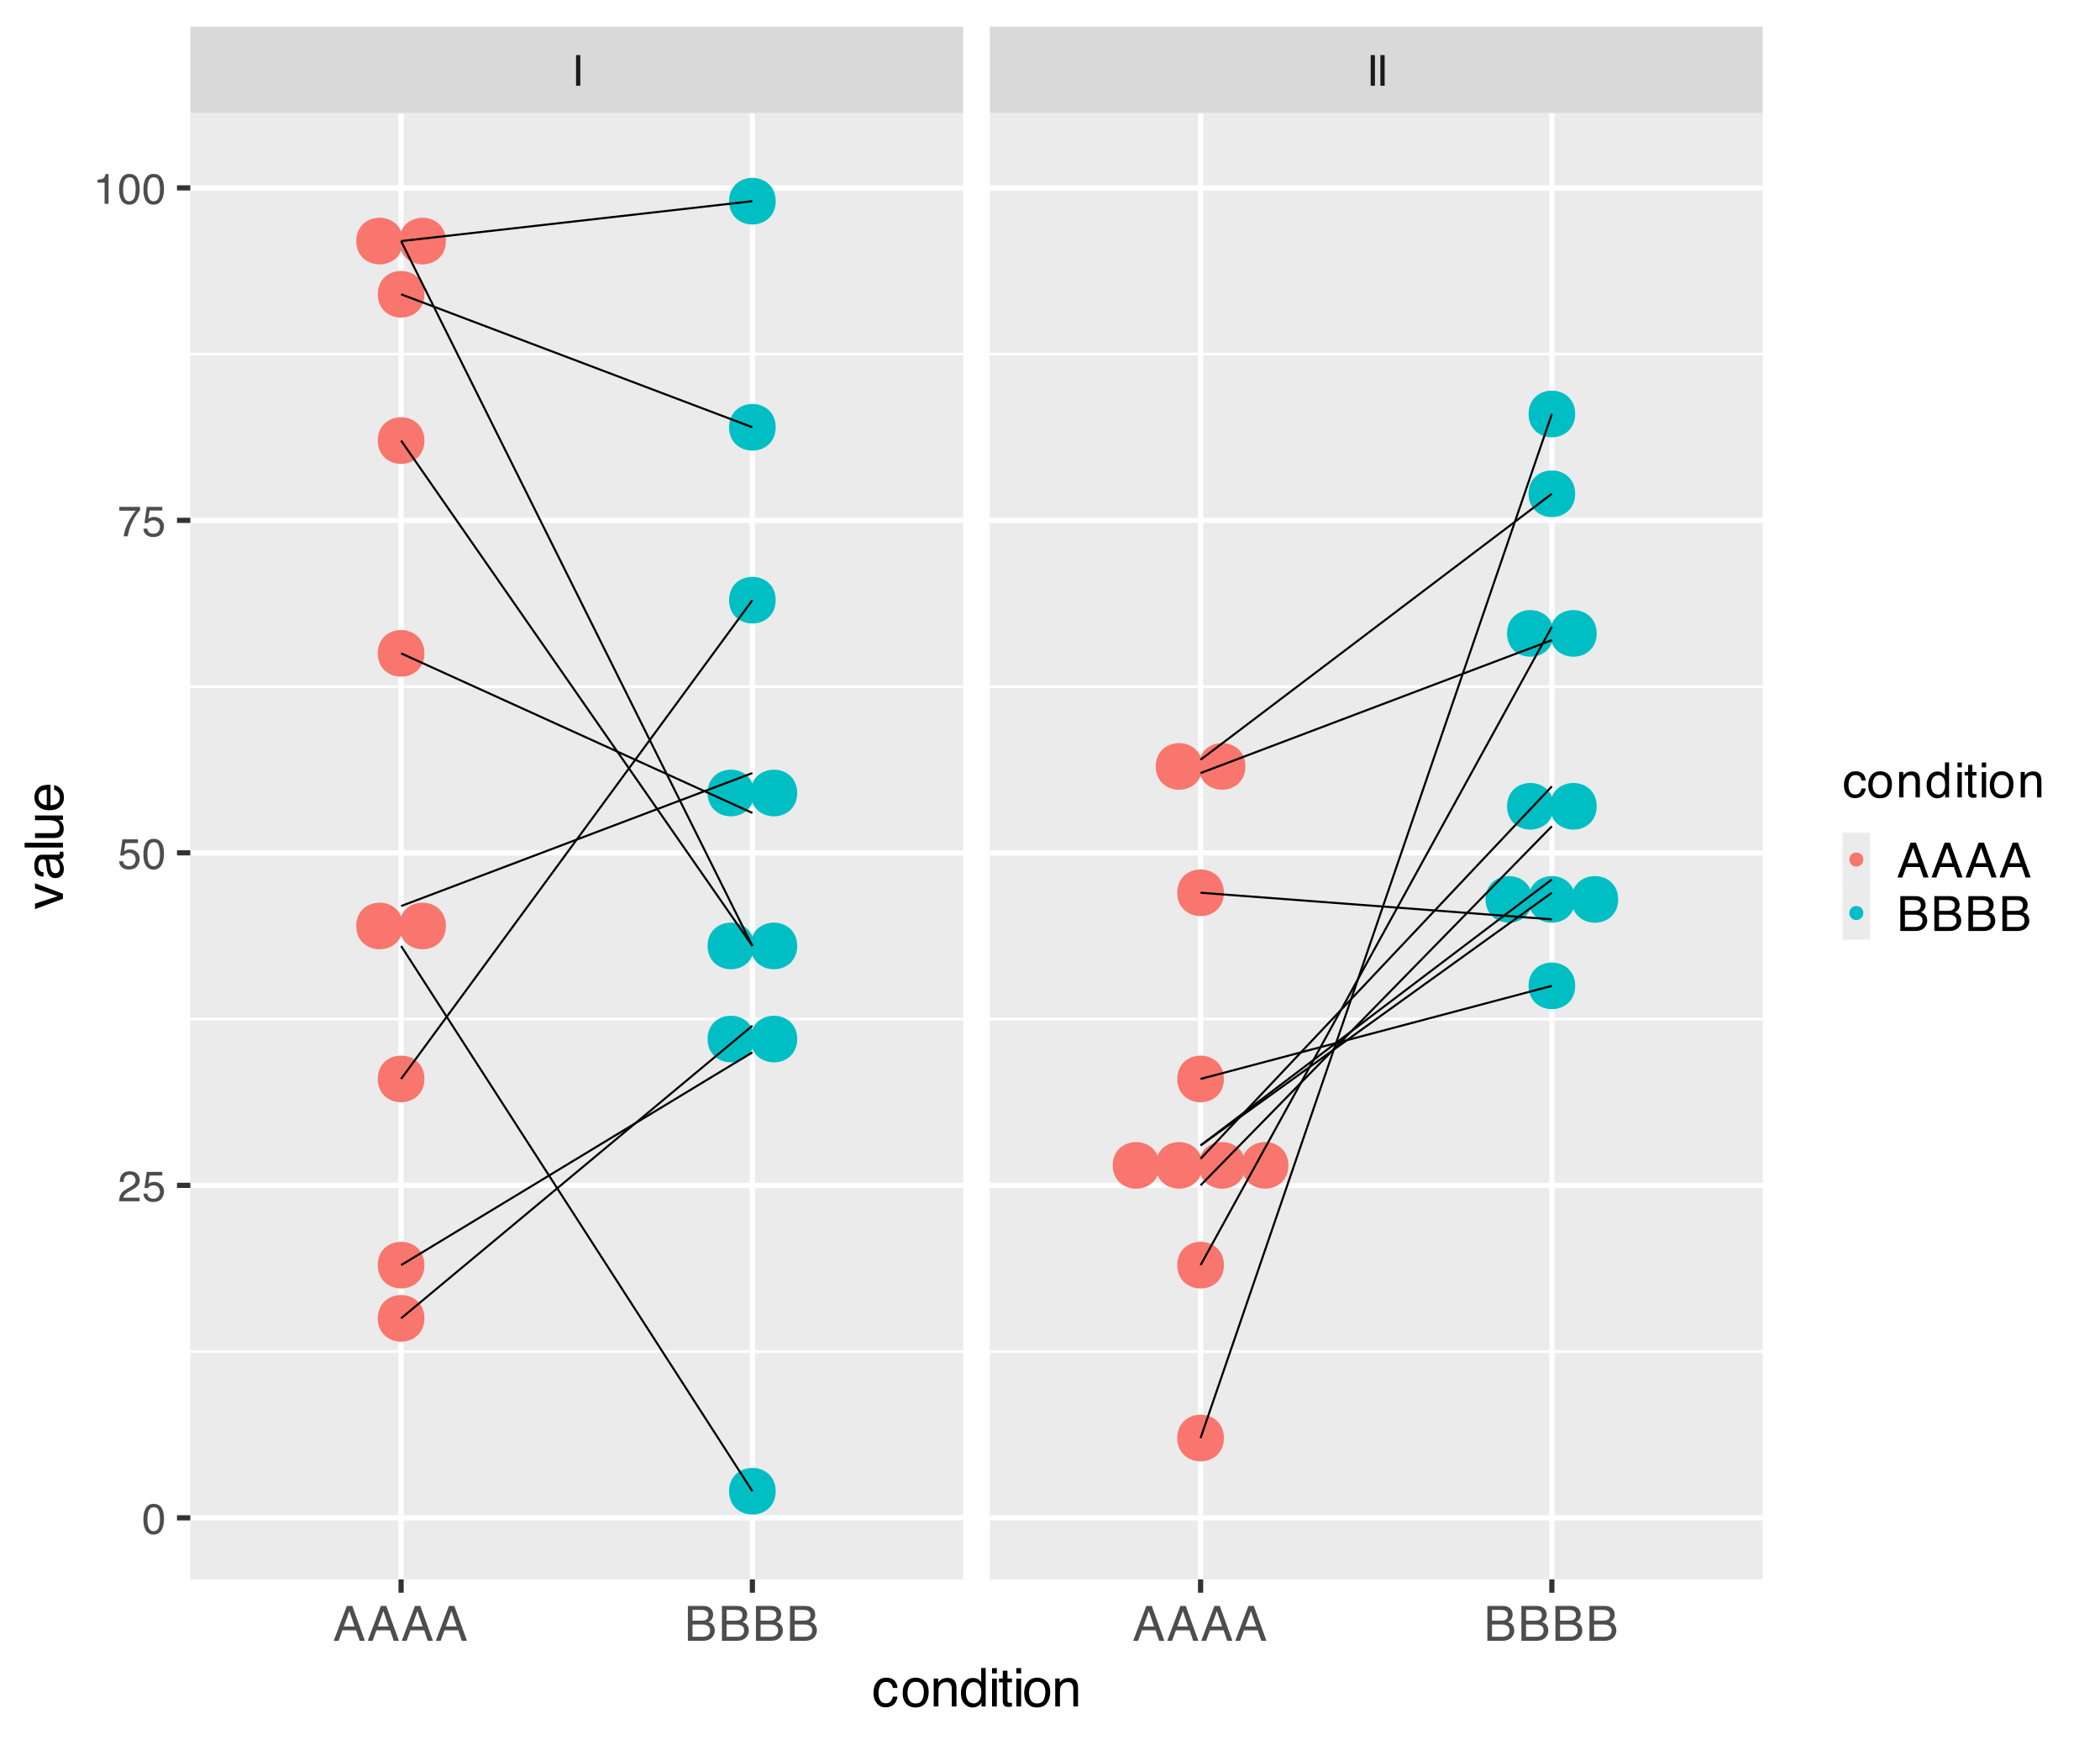 <?xml version="1.0" encoding="UTF-8"?>
<svg xmlns="http://www.w3.org/2000/svg" xmlns:xlink="http://www.w3.org/1999/xlink" width="432" height="360" viewBox="0 0 432 360">
<defs>
<g>
<g id="glyph-0-0">
<path d="M 0.281 0 L 0.281 -6.312 L 5.297 -6.312 L 5.297 0 Z M 4.5 -0.797 L 4.5 -5.516 L 1.078 -5.516 L 1.078 -0.797 Z M 4.5 -0.797 "/>
</g>
<g id="glyph-0-1">
<path d="M 0.859 -6.312 L 1.734 -6.312 L 1.734 0 L 0.859 0 Z M 0.859 -6.312 "/>
</g>
<g id="glyph-0-2">
<path d="M 2.375 -6.156 C 3.176 -6.156 3.754 -5.828 4.109 -5.172 C 4.379 -4.66 4.516 -3.961 4.516 -3.078 C 4.516 -2.242 4.391 -1.555 4.141 -1.016 C 3.785 -0.223 3.195 0.172 2.375 0.172 C 1.633 0.172 1.082 -0.148 0.719 -0.797 C 0.426 -1.328 0.281 -2.047 0.281 -2.953 C 0.281 -3.648 0.367 -4.25 0.547 -4.75 C 0.879 -5.688 1.488 -6.156 2.375 -6.156 Z M 2.375 -0.531 C 2.77 -0.531 3.086 -0.707 3.328 -1.062 C 3.566 -1.426 3.688 -2.086 3.688 -3.047 C 3.688 -3.754 3.598 -4.332 3.422 -4.781 C 3.254 -5.227 2.922 -5.453 2.422 -5.453 C 1.973 -5.453 1.641 -5.238 1.422 -4.812 C 1.211 -4.383 1.109 -3.754 1.109 -2.922 C 1.109 -2.297 1.176 -1.789 1.312 -1.406 C 1.52 -0.82 1.875 -0.531 2.375 -0.531 Z M 2.375 -0.531 "/>
</g>
<g id="glyph-0-3">
<path d="M 0.281 0 C 0.301 -0.531 0.406 -0.988 0.594 -1.375 C 0.789 -1.77 1.164 -2.129 1.719 -2.453 L 2.547 -2.922 C 2.91 -3.141 3.164 -3.328 3.312 -3.484 C 3.551 -3.711 3.672 -3.984 3.672 -4.297 C 3.672 -4.648 3.562 -4.93 3.344 -5.141 C 3.133 -5.359 2.848 -5.469 2.484 -5.469 C 1.961 -5.469 1.598 -5.266 1.391 -4.859 C 1.285 -4.648 1.227 -4.352 1.219 -3.969 L 0.422 -3.969 C 0.43 -4.5 0.531 -4.938 0.719 -5.281 C 1.051 -5.875 1.645 -6.172 2.5 -6.172 C 3.195 -6.172 3.707 -5.977 4.031 -5.594 C 4.363 -5.219 4.531 -4.797 4.531 -4.328 C 4.531 -3.836 4.352 -3.414 4 -3.062 C 3.801 -2.863 3.441 -2.617 2.922 -2.328 L 2.344 -2 C 2.062 -1.844 1.836 -1.695 1.672 -1.562 C 1.391 -1.312 1.211 -1.035 1.141 -0.734 L 4.5 -0.734 L 4.5 0 Z M 0.281 0 "/>
</g>
<g id="glyph-0-4">
<path d="M 1.094 -1.562 C 1.133 -1.125 1.336 -0.82 1.703 -0.656 C 1.879 -0.57 2.094 -0.531 2.344 -0.531 C 2.801 -0.531 3.141 -0.676 3.359 -0.969 C 3.578 -1.258 3.688 -1.582 3.688 -1.938 C 3.688 -2.363 3.555 -2.691 3.297 -2.922 C 3.035 -3.16 2.719 -3.281 2.344 -3.281 C 2.082 -3.281 1.852 -3.227 1.656 -3.125 C 1.469 -3.02 1.305 -2.879 1.172 -2.703 L 0.5 -2.734 L 0.969 -6.047 L 4.172 -6.047 L 4.172 -5.297 L 1.562 -5.297 L 1.297 -3.594 C 1.43 -3.695 1.566 -3.773 1.703 -3.828 C 1.93 -3.93 2.195 -3.984 2.5 -3.984 C 3.062 -3.984 3.535 -3.801 3.922 -3.438 C 4.316 -3.07 4.516 -2.609 4.516 -2.047 C 4.516 -1.461 4.332 -0.945 3.969 -0.5 C 3.613 -0.062 3.047 0.156 2.266 0.156 C 1.754 0.156 1.305 0.016 0.922 -0.266 C 0.547 -0.547 0.332 -0.977 0.281 -1.562 Z M 1.094 -1.562 "/>
</g>
<g id="glyph-0-5">
<path d="M 4.594 -6.047 L 4.594 -5.375 C 4.395 -5.176 4.129 -4.836 3.797 -4.359 C 3.473 -3.891 3.188 -3.379 2.938 -2.828 C 2.688 -2.297 2.5 -1.812 2.375 -1.375 C 2.289 -1.082 2.18 -0.625 2.047 0 L 1.203 0 C 1.391 -1.176 1.816 -2.344 2.484 -3.5 C 2.879 -4.188 3.289 -4.773 3.719 -5.266 L 0.328 -5.266 L 0.328 -6.047 Z M 4.594 -6.047 "/>
</g>
<g id="glyph-0-6">
<path d="M 0.844 -4.359 L 0.844 -4.953 C 1.395 -5.004 1.781 -5.094 2 -5.219 C 2.227 -5.344 2.395 -5.645 2.5 -6.125 L 3.109 -6.125 L 3.109 0 L 2.297 0 L 2.297 -4.359 Z M 0.844 -4.359 "/>
</g>
<g id="glyph-1-0">
<path d="M 0.328 0 L 0.328 -7.172 L 6.016 -7.172 L 6.016 0 Z M 5.125 -0.906 L 5.125 -6.281 L 1.219 -6.281 L 1.219 -0.906 Z M 5.125 -0.906 "/>
</g>
<g id="glyph-1-1">
<path d="M 4.438 -2.938 L 3.359 -6.109 L 2.203 -2.938 Z M 2.844 -7.172 L 3.953 -7.172 L 6.547 0 L 5.484 0 L 4.75 -2.156 L 1.922 -2.156 L 1.141 0 L 0.141 0 Z M 2.844 -7.172 "/>
</g>
<g id="glyph-1-2">
<path d="M 3.453 -4.141 C 3.867 -4.141 4.191 -4.195 4.422 -4.312 C 4.773 -4.488 4.953 -4.812 4.953 -5.281 C 4.953 -5.75 4.758 -6.062 4.375 -6.219 C 4.164 -6.312 3.848 -6.359 3.422 -6.359 L 1.688 -6.359 L 1.688 -4.141 Z M 3.781 -0.828 C 4.375 -0.828 4.801 -1 5.062 -1.344 C 5.219 -1.562 5.297 -1.828 5.297 -2.141 C 5.297 -2.66 5.062 -3.016 4.594 -3.203 C 4.352 -3.305 4.031 -3.359 3.625 -3.359 L 1.688 -3.359 L 1.688 -0.828 Z M 0.734 -7.172 L 3.812 -7.172 C 4.656 -7.172 5.254 -6.922 5.609 -6.422 C 5.816 -6.129 5.922 -5.785 5.922 -5.391 C 5.922 -4.941 5.789 -4.57 5.531 -4.281 C 5.406 -4.125 5.219 -3.984 4.969 -3.859 C 5.332 -3.723 5.602 -3.566 5.781 -3.391 C 6.102 -3.078 6.266 -2.645 6.266 -2.094 C 6.266 -1.633 6.117 -1.219 5.828 -0.844 C 5.398 -0.281 4.711 0 3.766 0 L 0.734 0 Z M 0.734 -7.172 "/>
</g>
<g id="glyph-1-3">
<path d="M 2.656 -5.375 C 3.25 -5.375 3.727 -5.227 4.094 -4.938 C 4.469 -4.656 4.691 -4.164 4.766 -3.469 L 3.906 -3.469 C 3.852 -3.789 3.734 -4.055 3.547 -4.266 C 3.367 -4.484 3.07 -4.594 2.656 -4.594 C 2.102 -4.594 1.703 -4.32 1.453 -3.781 C 1.297 -3.426 1.219 -2.988 1.219 -2.469 C 1.219 -1.938 1.328 -1.488 1.547 -1.125 C 1.773 -0.77 2.129 -0.594 2.609 -0.594 C 2.973 -0.594 3.258 -0.703 3.469 -0.922 C 3.688 -1.148 3.832 -1.457 3.906 -1.844 L 4.766 -1.844 C 4.672 -1.156 4.426 -0.648 4.031 -0.328 C 3.645 -0.004 3.145 0.156 2.531 0.156 C 1.852 0.156 1.305 -0.094 0.891 -0.594 C 0.484 -1.094 0.281 -1.719 0.281 -2.469 C 0.281 -3.383 0.504 -4.098 0.953 -4.609 C 1.398 -5.117 1.969 -5.375 2.656 -5.375 Z M 2.531 -5.359 Z M 2.531 -5.359 "/>
</g>
<g id="glyph-1-4">
<path d="M 2.719 -0.562 C 3.301 -0.562 3.703 -0.781 3.922 -1.219 C 4.141 -1.664 4.25 -2.16 4.25 -2.703 C 4.25 -3.191 4.172 -3.586 4.016 -3.891 C 3.766 -4.367 3.336 -4.609 2.734 -4.609 C 2.191 -4.609 1.797 -4.406 1.547 -4 C 1.305 -3.594 1.188 -3.098 1.188 -2.516 C 1.188 -1.961 1.305 -1.5 1.547 -1.125 C 1.797 -0.75 2.188 -0.562 2.719 -0.562 Z M 2.75 -5.375 C 3.426 -5.375 3.992 -5.148 4.453 -4.703 C 4.922 -4.254 5.156 -3.594 5.156 -2.719 C 5.156 -1.875 4.953 -1.176 4.547 -0.625 C 4.141 -0.082 3.504 0.188 2.641 0.188 C 1.922 0.188 1.348 -0.051 0.922 -0.531 C 0.492 -1.02 0.281 -1.676 0.281 -2.5 C 0.281 -3.375 0.504 -4.07 0.953 -4.594 C 1.398 -5.113 2 -5.375 2.75 -5.375 Z M 2.719 -5.359 Z M 2.719 -5.359 "/>
</g>
<g id="glyph-1-5">
<path d="M 0.641 -5.234 L 1.484 -5.234 L 1.484 -4.484 C 1.723 -4.797 1.984 -5.016 2.266 -5.141 C 2.547 -5.273 2.852 -5.344 3.188 -5.344 C 3.926 -5.344 4.426 -5.086 4.688 -4.578 C 4.832 -4.285 4.906 -3.879 4.906 -3.359 L 4.906 0 L 4.016 0 L 4.016 -3.297 C 4.016 -3.617 3.969 -3.875 3.875 -4.062 C 3.719 -4.395 3.43 -4.562 3.016 -4.562 C 2.805 -4.562 2.641 -4.539 2.516 -4.5 C 2.273 -4.426 2.062 -4.281 1.875 -4.062 C 1.727 -3.883 1.633 -3.703 1.594 -3.516 C 1.551 -3.336 1.531 -3.078 1.531 -2.734 L 1.531 0 L 0.641 0 Z M 2.703 -5.359 Z M 2.703 -5.359 "/>
</g>
<g id="glyph-1-6">
<path d="M 1.203 -2.547 C 1.203 -1.992 1.32 -1.523 1.562 -1.141 C 1.801 -0.766 2.18 -0.578 2.703 -0.578 C 3.109 -0.578 3.441 -0.75 3.703 -1.094 C 3.961 -1.445 4.094 -1.953 4.094 -2.609 C 4.094 -3.273 3.957 -3.766 3.688 -4.078 C 3.414 -4.398 3.082 -4.562 2.688 -4.562 C 2.25 -4.562 1.891 -4.391 1.609 -4.047 C 1.336 -3.711 1.203 -3.211 1.203 -2.547 Z M 2.531 -5.328 C 2.926 -5.328 3.258 -5.238 3.531 -5.062 C 3.688 -4.969 3.863 -4.801 4.062 -4.562 L 4.062 -7.203 L 4.906 -7.203 L 4.906 0 L 4.109 0 L 4.109 -0.734 C 3.91 -0.41 3.672 -0.176 3.391 -0.031 C 3.109 0.113 2.785 0.188 2.422 0.188 C 1.836 0.188 1.332 -0.055 0.906 -0.547 C 0.488 -1.035 0.281 -1.688 0.281 -2.5 C 0.281 -3.258 0.473 -3.922 0.859 -4.484 C 1.242 -5.047 1.801 -5.328 2.531 -5.328 Z M 2.531 -5.328 "/>
</g>
<g id="glyph-1-7">
<path d="M 0.641 -5.203 L 1.531 -5.203 L 1.531 0 L 0.641 0 Z M 0.641 -7.172 L 1.531 -7.172 L 1.531 -6.172 L 0.641 -6.172 Z M 0.641 -7.172 "/>
</g>
<g id="glyph-1-8">
<path d="M 0.828 -6.688 L 1.703 -6.688 L 1.703 -5.234 L 2.547 -5.234 L 2.547 -4.516 L 1.703 -4.516 L 1.703 -1.094 C 1.703 -0.914 1.766 -0.797 1.891 -0.734 C 1.961 -0.691 2.078 -0.672 2.234 -0.672 C 2.273 -0.672 2.32 -0.672 2.375 -0.672 C 2.426 -0.68 2.484 -0.688 2.547 -0.688 L 2.547 0 C 2.441 0.031 2.332 0.051 2.219 0.062 C 2.113 0.07 2 0.078 1.875 0.078 C 1.469 0.078 1.191 -0.023 1.047 -0.234 C 0.898 -0.441 0.828 -0.711 0.828 -1.047 L 0.828 -4.516 L 0.109 -4.516 L 0.109 -5.234 L 0.828 -5.234 Z M 0.828 -6.688 "/>
</g>
<g id="glyph-2-0">
<path d="M 0.359 0 L 0.359 -7.891 L 6.625 -7.891 L 6.625 0 Z M 5.625 -0.984 L 5.625 -6.906 L 1.344 -6.906 L 1.344 -0.984 Z M 5.625 -0.984 "/>
</g>
<g id="glyph-2-1">
<path d="M 2.922 -5.922 C 3.578 -5.922 4.109 -5.758 4.516 -5.438 C 4.922 -5.125 5.164 -4.582 5.25 -3.812 L 4.297 -3.812 C 4.242 -4.164 4.113 -4.457 3.906 -4.688 C 3.707 -4.926 3.379 -5.047 2.922 -5.047 C 2.305 -5.047 1.867 -4.75 1.609 -4.156 C 1.43 -3.758 1.344 -3.273 1.344 -2.703 C 1.344 -2.129 1.461 -1.645 1.703 -1.25 C 1.953 -0.852 2.336 -0.656 2.859 -0.656 C 3.266 -0.656 3.582 -0.773 3.812 -1.016 C 4.051 -1.266 4.211 -1.602 4.297 -2.031 L 5.25 -2.031 C 5.133 -1.27 4.863 -0.711 4.438 -0.359 C 4.008 -0.004 3.457 0.172 2.781 0.172 C 2.031 0.172 1.43 -0.102 0.984 -0.656 C 0.535 -1.207 0.312 -1.895 0.312 -2.719 C 0.312 -3.727 0.555 -4.516 1.047 -5.078 C 1.535 -5.641 2.16 -5.922 2.922 -5.922 Z M 2.781 -5.891 Z M 2.781 -5.891 "/>
</g>
<g id="glyph-2-2">
<path d="M 2.984 -0.625 C 3.629 -0.625 4.07 -0.863 4.312 -1.344 C 4.551 -1.832 4.672 -2.375 4.672 -2.969 C 4.672 -3.508 4.582 -3.945 4.406 -4.281 C 4.133 -4.812 3.664 -5.078 3 -5.078 C 2.406 -5.078 1.973 -4.848 1.703 -4.391 C 1.441 -3.941 1.312 -3.398 1.312 -2.766 C 1.312 -2.148 1.441 -1.641 1.703 -1.234 C 1.973 -0.828 2.398 -0.625 2.984 -0.625 Z M 3.031 -5.922 C 3.77 -5.922 4.395 -5.672 4.906 -5.172 C 5.414 -4.68 5.672 -3.957 5.672 -3 C 5.672 -2.07 5.445 -1.305 5 -0.703 C 4.551 -0.098 3.852 0.203 2.906 0.203 C 2.113 0.203 1.484 -0.062 1.016 -0.594 C 0.547 -1.125 0.312 -1.844 0.312 -2.75 C 0.312 -3.719 0.555 -4.488 1.047 -5.062 C 1.535 -5.633 2.195 -5.922 3.031 -5.922 Z M 3 -5.891 Z M 3 -5.891 "/>
</g>
<g id="glyph-2-3">
<path d="M 0.703 -5.75 L 1.625 -5.75 L 1.625 -4.938 C 1.895 -5.27 2.18 -5.508 2.484 -5.656 C 2.797 -5.801 3.133 -5.875 3.5 -5.875 C 4.32 -5.875 4.875 -5.594 5.156 -5.031 C 5.312 -4.719 5.391 -4.27 5.391 -3.688 L 5.391 0 L 4.422 0 L 4.422 -3.625 C 4.422 -3.977 4.367 -4.258 4.266 -4.469 C 4.086 -4.832 3.773 -5.016 3.328 -5.016 C 3.098 -5.016 2.91 -4.988 2.766 -4.938 C 2.492 -4.863 2.258 -4.707 2.062 -4.469 C 1.906 -4.281 1.801 -4.082 1.75 -3.875 C 1.695 -3.676 1.672 -3.391 1.672 -3.016 L 1.672 0 L 0.703 0 Z M 2.984 -5.891 Z M 2.984 -5.891 "/>
</g>
<g id="glyph-2-4">
<path d="M 1.328 -2.812 C 1.328 -2.195 1.457 -1.68 1.719 -1.266 C 1.977 -0.848 2.395 -0.641 2.969 -0.641 C 3.414 -0.641 3.781 -0.832 4.062 -1.219 C 4.352 -1.602 4.5 -2.156 4.5 -2.875 C 4.5 -3.602 4.348 -4.141 4.047 -4.484 C 3.754 -4.836 3.391 -5.016 2.953 -5.016 C 2.473 -5.016 2.082 -4.828 1.781 -4.453 C 1.477 -4.078 1.328 -3.531 1.328 -2.812 Z M 2.781 -5.859 C 3.219 -5.859 3.586 -5.766 3.891 -5.578 C 4.055 -5.473 4.25 -5.285 4.469 -5.016 L 4.469 -7.922 L 5.391 -7.922 L 5.391 0 L 4.531 0 L 4.531 -0.797 C 4.301 -0.441 4.031 -0.188 3.719 -0.031 C 3.414 0.125 3.066 0.203 2.672 0.203 C 2.023 0.203 1.469 -0.062 1 -0.594 C 0.531 -1.133 0.297 -1.852 0.297 -2.75 C 0.297 -3.594 0.508 -4.32 0.938 -4.938 C 1.363 -5.551 1.977 -5.859 2.781 -5.859 Z M 2.781 -5.859 "/>
</g>
<g id="glyph-2-5">
<path d="M 0.703 -5.719 L 1.688 -5.719 L 1.688 0 L 0.703 0 Z M 0.703 -7.891 L 1.688 -7.891 L 1.688 -6.797 L 0.703 -6.797 Z M 0.703 -7.891 "/>
</g>
<g id="glyph-2-6">
<path d="M 0.906 -7.359 L 1.875 -7.359 L 1.875 -5.75 L 2.797 -5.75 L 2.797 -4.969 L 1.875 -4.969 L 1.875 -1.203 C 1.875 -1.004 1.941 -0.875 2.078 -0.812 C 2.16 -0.77 2.285 -0.75 2.453 -0.75 C 2.504 -0.75 2.555 -0.75 2.609 -0.75 C 2.66 -0.75 2.723 -0.754 2.797 -0.766 L 2.797 0 C 2.68 0.031 2.562 0.051 2.438 0.062 C 2.32 0.082 2.195 0.094 2.062 0.094 C 1.613 0.094 1.305 -0.02 1.141 -0.25 C 0.984 -0.488 0.906 -0.789 0.906 -1.156 L 0.906 -4.969 L 0.125 -4.969 L 0.125 -5.75 L 0.906 -5.75 Z M 0.906 -7.359 "/>
</g>
<g id="glyph-3-0">
<path d="M 0 -0.359 L -7.891 -0.359 L -7.891 -6.625 L 0 -6.625 Z M -0.984 -5.625 L -6.906 -5.625 L -6.906 -1.344 L -0.984 -1.344 Z M -0.984 -5.625 "/>
</g>
<g id="glyph-3-1">
<path d="M -5.75 -1.188 L -1.062 -2.719 L -5.75 -4.328 L -5.75 -5.375 L 0 -3.219 L 0 -2.188 L -5.75 -0.062 Z M -5.75 -1.188 "/>
</g>
<g id="glyph-3-2">
<path d="M -1.531 -1.453 C -1.25 -1.453 -1.023 -1.551 -0.859 -1.75 C -0.703 -1.957 -0.625 -2.203 -0.625 -2.484 C -0.625 -2.816 -0.703 -3.145 -0.859 -3.469 C -1.117 -4.008 -1.551 -4.281 -2.156 -4.281 L -2.922 -4.281 C -2.848 -4.156 -2.785 -4 -2.734 -3.812 C -2.691 -3.633 -2.656 -3.453 -2.625 -3.266 L -2.562 -2.688 C -2.508 -2.332 -2.438 -2.066 -2.344 -1.891 C -2.164 -1.598 -1.895 -1.453 -1.531 -1.453 Z M -3.484 -3.797 C -3.516 -4.016 -3.609 -4.16 -3.766 -4.234 C -3.848 -4.273 -3.973 -4.297 -4.141 -4.297 C -4.461 -4.297 -4.695 -4.176 -4.844 -3.938 C -5 -3.707 -5.078 -3.375 -5.078 -2.938 C -5.078 -2.438 -4.941 -2.082 -4.672 -1.875 C -4.516 -1.75 -4.289 -1.672 -4 -1.641 L -4 -0.734 C -4.707 -0.754 -5.195 -0.984 -5.469 -1.422 C -5.75 -1.867 -5.891 -2.383 -5.891 -2.969 C -5.891 -3.645 -5.758 -4.191 -5.5 -4.609 C -5.25 -5.035 -4.848 -5.25 -4.297 -5.25 L -0.984 -5.25 C -0.891 -5.25 -0.812 -5.266 -0.75 -5.297 C -0.688 -5.336 -0.656 -5.426 -0.656 -5.562 C -0.656 -5.602 -0.656 -5.648 -0.656 -5.703 C -0.664 -5.766 -0.676 -5.82 -0.688 -5.875 L 0.031 -5.875 C 0.07 -5.727 0.098 -5.613 0.109 -5.531 C 0.117 -5.457 0.125 -5.352 0.125 -5.219 C 0.125 -4.883 0.004 -4.641 -0.234 -4.484 C -0.359 -4.41 -0.535 -4.359 -0.766 -4.328 C -0.504 -4.129 -0.281 -3.844 -0.094 -3.469 C 0.094 -3.102 0.188 -2.695 0.188 -2.25 C 0.188 -1.719 0.023 -1.281 -0.297 -0.938 C -0.617 -0.602 -1.023 -0.438 -1.516 -0.438 C -2.047 -0.438 -2.457 -0.602 -2.75 -0.938 C -3.039 -1.27 -3.223 -1.707 -3.297 -2.25 Z M -5.891 -2.984 Z M -5.891 -2.984 "/>
</g>
<g id="glyph-3-3">
<path d="M -7.891 -0.734 L -7.891 -1.703 L 0 -1.703 L 0 -0.734 Z M -7.891 -0.734 "/>
</g>
<g id="glyph-3-4">
<path d="M -5.75 -1.672 L -1.938 -1.672 C -1.645 -1.672 -1.406 -1.719 -1.219 -1.812 C -0.875 -1.988 -0.703 -2.312 -0.703 -2.781 C -0.703 -3.445 -1 -3.906 -1.594 -4.156 C -1.914 -4.281 -2.359 -4.344 -2.922 -4.344 L -5.75 -4.344 L -5.75 -5.312 L 0 -5.312 L 0 -4.406 L -0.844 -4.422 C -0.625 -4.297 -0.441 -4.141 -0.297 -3.953 C 0.004 -3.578 0.156 -3.129 0.156 -2.609 C 0.156 -1.785 -0.117 -1.223 -0.672 -0.922 C -0.961 -0.766 -1.352 -0.688 -1.844 -0.688 L -5.75 -0.688 Z M -5.891 -3 Z M -5.891 -3 "/>
</g>
<g id="glyph-3-5">
<path d="M -5.875 -3.109 C -5.875 -3.516 -5.781 -3.906 -5.594 -4.281 C -5.406 -4.664 -5.156 -4.961 -4.844 -5.172 C -4.562 -5.359 -4.223 -5.484 -3.828 -5.547 C -3.566 -5.609 -3.145 -5.641 -2.562 -5.641 L -2.562 -1.422 C -1.977 -1.441 -1.508 -1.578 -1.156 -1.828 C -0.812 -2.086 -0.641 -2.488 -0.641 -3.031 C -0.641 -3.539 -0.805 -3.945 -1.141 -4.25 C -1.328 -4.414 -1.551 -4.535 -1.812 -4.609 L -1.812 -5.562 C -1.594 -5.531 -1.352 -5.441 -1.094 -5.297 C -0.832 -5.16 -0.625 -5.004 -0.469 -4.828 C -0.176 -4.535 0.02 -4.176 0.125 -3.75 C 0.176 -3.508 0.203 -3.242 0.203 -2.953 C 0.203 -2.234 -0.055 -1.625 -0.578 -1.125 C -1.098 -0.633 -1.828 -0.391 -2.766 -0.391 C -3.691 -0.391 -4.441 -0.641 -5.016 -1.141 C -5.586 -1.641 -5.875 -2.297 -5.875 -3.109 Z M -3.328 -4.641 C -3.754 -4.609 -4.094 -4.52 -4.344 -4.375 C -4.801 -4.102 -5.031 -3.66 -5.031 -3.047 C -5.031 -2.598 -4.867 -2.223 -4.547 -1.922 C -4.234 -1.629 -3.828 -1.473 -3.328 -1.453 Z M -5.891 -3.016 Z M -5.891 -3.016 "/>
</g>
</g>
<clipPath id="clip-0">
<path clip-rule="nonzero" d="M 39.152 23.246 L 198.137 23.246 L 198.137 324.848 L 39.152 324.848 Z M 39.152 23.246 "/>
</clipPath>
<clipPath id="clip-1">
<path clip-rule="nonzero" d="M 39.152 277 L 198.137 277 L 198.137 279 L 39.152 279 Z M 39.152 277 "/>
</clipPath>
<clipPath id="clip-2">
<path clip-rule="nonzero" d="M 39.152 209 L 198.137 209 L 198.137 210 L 39.152 210 Z M 39.152 209 "/>
</clipPath>
<clipPath id="clip-3">
<path clip-rule="nonzero" d="M 39.152 140 L 198.137 140 L 198.137 142 L 39.152 142 Z M 39.152 140 "/>
</clipPath>
<clipPath id="clip-4">
<path clip-rule="nonzero" d="M 39.152 72 L 198.137 72 L 198.137 74 L 39.152 74 Z M 39.152 72 "/>
</clipPath>
<clipPath id="clip-5">
<path clip-rule="nonzero" d="M 39.152 311 L 198.137 311 L 198.137 313 L 39.152 313 Z M 39.152 311 "/>
</clipPath>
<clipPath id="clip-6">
<path clip-rule="nonzero" d="M 39.152 243 L 198.137 243 L 198.137 245 L 39.152 245 Z M 39.152 243 "/>
</clipPath>
<clipPath id="clip-7">
<path clip-rule="nonzero" d="M 39.152 174 L 198.137 174 L 198.137 176 L 39.152 176 Z M 39.152 174 "/>
</clipPath>
<clipPath id="clip-8">
<path clip-rule="nonzero" d="M 39.152 106 L 198.137 106 L 198.137 108 L 39.152 108 Z M 39.152 106 "/>
</clipPath>
<clipPath id="clip-9">
<path clip-rule="nonzero" d="M 39.152 38 L 198.137 38 L 198.137 40 L 39.152 40 Z M 39.152 38 "/>
</clipPath>
<clipPath id="clip-10">
<path clip-rule="nonzero" d="M 81 23.246 L 84 23.246 L 84 324.848 L 81 324.848 Z M 81 23.246 "/>
</clipPath>
<clipPath id="clip-11">
<path clip-rule="nonzero" d="M 154 23.246 L 156 23.246 L 156 324.848 L 154 324.848 Z M 154 23.246 "/>
</clipPath>
<clipPath id="clip-12">
<path clip-rule="nonzero" d="M 203.617 23.246 L 362.602 23.246 L 362.602 324.848 L 203.617 324.848 Z M 203.617 23.246 "/>
</clipPath>
<clipPath id="clip-13">
<path clip-rule="nonzero" d="M 203.617 277 L 362.602 277 L 362.602 279 L 203.617 279 Z M 203.617 277 "/>
</clipPath>
<clipPath id="clip-14">
<path clip-rule="nonzero" d="M 203.617 209 L 362.602 209 L 362.602 210 L 203.617 210 Z M 203.617 209 "/>
</clipPath>
<clipPath id="clip-15">
<path clip-rule="nonzero" d="M 203.617 140 L 362.602 140 L 362.602 142 L 203.617 142 Z M 203.617 140 "/>
</clipPath>
<clipPath id="clip-16">
<path clip-rule="nonzero" d="M 203.617 72 L 362.602 72 L 362.602 74 L 203.617 74 Z M 203.617 72 "/>
</clipPath>
<clipPath id="clip-17">
<path clip-rule="nonzero" d="M 203.617 311 L 362.602 311 L 362.602 313 L 203.617 313 Z M 203.617 311 "/>
</clipPath>
<clipPath id="clip-18">
<path clip-rule="nonzero" d="M 203.617 243 L 362.602 243 L 362.602 245 L 203.617 245 Z M 203.617 243 "/>
</clipPath>
<clipPath id="clip-19">
<path clip-rule="nonzero" d="M 203.617 174 L 362.602 174 L 362.602 176 L 203.617 176 Z M 203.617 174 "/>
</clipPath>
<clipPath id="clip-20">
<path clip-rule="nonzero" d="M 203.617 106 L 362.602 106 L 362.602 108 L 203.617 108 Z M 203.617 106 "/>
</clipPath>
<clipPath id="clip-21">
<path clip-rule="nonzero" d="M 203.617 38 L 362.602 38 L 362.602 40 L 203.617 40 Z M 203.617 38 "/>
</clipPath>
<clipPath id="clip-22">
<path clip-rule="nonzero" d="M 246 23.246 L 248 23.246 L 248 324.848 L 246 324.848 Z M 246 23.246 "/>
</clipPath>
<clipPath id="clip-23">
<path clip-rule="nonzero" d="M 318 23.246 L 320 23.246 L 320 324.848 L 318 324.848 Z M 318 23.246 "/>
</clipPath>
<clipPath id="clip-24">
<path clip-rule="nonzero" d="M 39.152 5.48 L 198.137 5.48 L 198.137 23.246 L 39.152 23.246 Z M 39.152 5.48 "/>
</clipPath>
<clipPath id="clip-25">
<path clip-rule="nonzero" d="M 203.617 5.48 L 362.602 5.48 L 362.602 23.246 L 203.617 23.246 Z M 203.617 5.48 "/>
</clipPath>
</defs>
<rect x="-43.2" y="-36" width="518.4" height="432" fill="rgb(100%, 100%, 100%)" fill-opacity="1"/>
<rect x="-43.2" y="-36" width="518.4" height="432" fill="rgb(100%, 100%, 100%)" fill-opacity="1"/>
<path fill="none" stroke-width="1.067" stroke-linecap="round" stroke-linejoin="round" stroke="rgb(100%, 100%, 100%)" stroke-opacity="1" stroke-miterlimit="10" d="M 0 360 L 432 360 L 432 0 L 0 0 Z M 0 360 "/>
<g clip-path="url(#clip-0)">
<path fill-rule="nonzero" fill="rgb(92.157%, 92.157%, 92.157%)" fill-opacity="1" d="M 39.152 324.848 L 198.137 324.848 L 198.137 23.246 L 39.152 23.246 Z M 39.152 324.848 "/>
</g>
<g clip-path="url(#clip-1)">
<path fill="none" stroke-width="0.533" stroke-linecap="butt" stroke-linejoin="round" stroke="rgb(100%, 100%, 100%)" stroke-opacity="1" stroke-miterlimit="10" d="M 39.152 277.996 L 198.137 277.996 "/>
</g>
<g clip-path="url(#clip-2)">
<path fill="none" stroke-width="0.533" stroke-linecap="butt" stroke-linejoin="round" stroke="rgb(100%, 100%, 100%)" stroke-opacity="1" stroke-miterlimit="10" d="M 39.152 209.609 L 198.137 209.609 "/>
</g>
<g clip-path="url(#clip-3)">
<path fill="none" stroke-width="0.533" stroke-linecap="butt" stroke-linejoin="round" stroke="rgb(100%, 100%, 100%)" stroke-opacity="1" stroke-miterlimit="10" d="M 39.152 141.223 L 198.137 141.223 "/>
</g>
<g clip-path="url(#clip-4)">
<path fill="none" stroke-width="0.533" stroke-linecap="butt" stroke-linejoin="round" stroke="rgb(100%, 100%, 100%)" stroke-opacity="1" stroke-miterlimit="10" d="M 39.152 72.836 L 198.137 72.836 "/>
</g>
<g clip-path="url(#clip-5)">
<path fill="none" stroke-width="1.067" stroke-linecap="butt" stroke-linejoin="round" stroke="rgb(100%, 100%, 100%)" stroke-opacity="1" stroke-miterlimit="10" d="M 39.152 312.188 L 198.137 312.188 "/>
</g>
<g clip-path="url(#clip-6)">
<path fill="none" stroke-width="1.067" stroke-linecap="butt" stroke-linejoin="round" stroke="rgb(100%, 100%, 100%)" stroke-opacity="1" stroke-miterlimit="10" d="M 39.152 243.801 L 198.137 243.801 "/>
</g>
<g clip-path="url(#clip-7)">
<path fill="none" stroke-width="1.067" stroke-linecap="butt" stroke-linejoin="round" stroke="rgb(100%, 100%, 100%)" stroke-opacity="1" stroke-miterlimit="10" d="M 39.152 175.414 L 198.137 175.414 "/>
</g>
<g clip-path="url(#clip-8)">
<path fill="none" stroke-width="1.067" stroke-linecap="butt" stroke-linejoin="round" stroke="rgb(100%, 100%, 100%)" stroke-opacity="1" stroke-miterlimit="10" d="M 39.152 107.027 L 198.137 107.027 "/>
</g>
<g clip-path="url(#clip-9)">
<path fill="none" stroke-width="1.067" stroke-linecap="butt" stroke-linejoin="round" stroke="rgb(100%, 100%, 100%)" stroke-opacity="1" stroke-miterlimit="10" d="M 39.152 38.645 L 198.137 38.645 "/>
</g>
<g clip-path="url(#clip-10)">
<path fill="none" stroke-width="1.067" stroke-linecap="butt" stroke-linejoin="round" stroke="rgb(100%, 100%, 100%)" stroke-opacity="1" stroke-miterlimit="10" d="M 82.512 324.848 L 82.512 23.246 "/>
</g>
<g clip-path="url(#clip-11)">
<path fill="none" stroke-width="1.067" stroke-linecap="butt" stroke-linejoin="round" stroke="rgb(100%, 100%, 100%)" stroke-opacity="1" stroke-miterlimit="10" d="M 154.777 324.848 L 154.777 23.246 "/>
</g>
<path fill-rule="nonzero" fill="rgb(97.255%, 46.275%, 42.745%)" fill-opacity="1" stroke-width="0.75" stroke-linecap="butt" stroke-linejoin="round" stroke="rgb(97.255%, 46.275%, 42.745%)" stroke-opacity="1" stroke-miterlimit="10" d="M 86.934 271.156 C 86.934 277.055 78.09 277.055 78.09 271.156 C 78.09 265.262 86.934 265.262 86.934 271.156 "/>
<path fill-rule="nonzero" fill="rgb(97.255%, 46.275%, 42.745%)" fill-opacity="1" stroke-width="0.75" stroke-linecap="butt" stroke-linejoin="round" stroke="rgb(97.255%, 46.275%, 42.745%)" stroke-opacity="1" stroke-miterlimit="10" d="M 86.934 260.215 C 86.934 266.113 78.09 266.113 78.09 260.215 C 78.09 254.32 86.934 254.32 86.934 260.215 "/>
<path fill-rule="nonzero" fill="rgb(97.255%, 46.275%, 42.745%)" fill-opacity="1" stroke-width="0.75" stroke-linecap="butt" stroke-linejoin="round" stroke="rgb(97.255%, 46.275%, 42.745%)" stroke-opacity="1" stroke-miterlimit="10" d="M 86.934 221.918 C 86.934 227.816 78.09 227.816 78.09 221.918 C 78.09 216.023 86.934 216.023 86.934 221.918 "/>
<path fill-rule="nonzero" fill="rgb(97.255%, 46.275%, 42.745%)" fill-opacity="1" stroke-width="0.75" stroke-linecap="butt" stroke-linejoin="round" stroke="rgb(97.255%, 46.275%, 42.745%)" stroke-opacity="1" stroke-miterlimit="10" d="M 82.512 190.461 C 82.512 196.355 73.664 196.355 73.664 190.461 C 73.664 184.562 82.512 184.562 82.512 190.461 "/>
<path fill-rule="nonzero" fill="rgb(97.255%, 46.275%, 42.745%)" fill-opacity="1" stroke-width="0.75" stroke-linecap="butt" stroke-linejoin="round" stroke="rgb(97.255%, 46.275%, 42.745%)" stroke-opacity="1" stroke-miterlimit="10" d="M 91.355 190.461 C 91.355 196.355 82.512 196.355 82.512 190.461 C 82.512 184.562 91.355 184.562 91.355 190.461 "/>
<path fill-rule="nonzero" fill="rgb(97.255%, 46.275%, 42.745%)" fill-opacity="1" stroke-width="0.75" stroke-linecap="butt" stroke-linejoin="round" stroke="rgb(97.255%, 46.275%, 42.745%)" stroke-opacity="1" stroke-miterlimit="10" d="M 86.934 134.383 C 86.934 140.281 78.09 140.281 78.09 134.383 C 78.09 128.488 86.934 128.488 86.934 134.383 "/>
<path fill-rule="nonzero" fill="rgb(97.255%, 46.275%, 42.745%)" fill-opacity="1" stroke-width="0.75" stroke-linecap="butt" stroke-linejoin="round" stroke="rgb(97.255%, 46.275%, 42.745%)" stroke-opacity="1" stroke-miterlimit="10" d="M 86.934 90.617 C 86.934 96.512 78.09 96.512 78.09 90.617 C 78.09 84.719 86.934 84.719 86.934 90.617 "/>
<path fill-rule="nonzero" fill="rgb(97.255%, 46.275%, 42.745%)" fill-opacity="1" stroke-width="0.75" stroke-linecap="butt" stroke-linejoin="round" stroke="rgb(97.255%, 46.275%, 42.745%)" stroke-opacity="1" stroke-miterlimit="10" d="M 86.934 60.527 C 86.934 66.422 78.09 66.422 78.09 60.527 C 78.09 54.629 86.934 54.629 86.934 60.527 "/>
<path fill-rule="nonzero" fill="rgb(97.255%, 46.275%, 42.745%)" fill-opacity="1" stroke-width="0.75" stroke-linecap="butt" stroke-linejoin="round" stroke="rgb(97.255%, 46.275%, 42.745%)" stroke-opacity="1" stroke-miterlimit="10" d="M 82.512 49.586 C 82.512 55.48 73.664 55.48 73.664 49.586 C 73.664 43.688 82.512 43.688 82.512 49.586 "/>
<path fill-rule="nonzero" fill="rgb(97.255%, 46.275%, 42.745%)" fill-opacity="1" stroke-width="0.75" stroke-linecap="butt" stroke-linejoin="round" stroke="rgb(97.255%, 46.275%, 42.745%)" stroke-opacity="1" stroke-miterlimit="10" d="M 91.355 49.586 C 91.355 55.48 82.512 55.48 82.512 49.586 C 82.512 43.688 91.355 43.688 91.355 49.586 "/>
<path fill-rule="nonzero" fill="rgb(0%, 74.902%, 76.863%)" fill-opacity="1" stroke-width="0.75" stroke-linecap="butt" stroke-linejoin="round" stroke="rgb(0%, 74.902%, 76.863%)" stroke-opacity="1" stroke-miterlimit="10" d="M 159.199 306.719 C 159.199 312.613 150.355 312.613 150.355 306.719 C 150.355 300.82 159.199 300.82 159.199 306.719 "/>
<path fill-rule="nonzero" fill="rgb(0%, 74.902%, 76.863%)" fill-opacity="1" stroke-width="0.75" stroke-linecap="butt" stroke-linejoin="round" stroke="rgb(0%, 74.902%, 76.863%)" stroke-opacity="1" stroke-miterlimit="10" d="M 154.777 213.711 C 154.777 219.609 145.934 219.609 145.934 213.711 C 145.934 207.816 154.777 207.816 154.777 213.711 "/>
<path fill-rule="nonzero" fill="rgb(0%, 74.902%, 76.863%)" fill-opacity="1" stroke-width="0.75" stroke-linecap="butt" stroke-linejoin="round" stroke="rgb(0%, 74.902%, 76.863%)" stroke-opacity="1" stroke-miterlimit="10" d="M 163.621 213.711 C 163.621 219.609 154.777 219.609 154.777 213.711 C 154.777 207.816 163.621 207.816 163.621 213.711 "/>
<path fill-rule="nonzero" fill="rgb(0%, 74.902%, 76.863%)" fill-opacity="1" stroke-width="0.75" stroke-linecap="butt" stroke-linejoin="round" stroke="rgb(0%, 74.902%, 76.863%)" stroke-opacity="1" stroke-miterlimit="10" d="M 154.777 194.562 C 154.777 200.461 145.934 200.461 145.934 194.562 C 145.934 188.668 154.777 188.668 154.777 194.562 "/>
<path fill-rule="nonzero" fill="rgb(0%, 74.902%, 76.863%)" fill-opacity="1" stroke-width="0.75" stroke-linecap="butt" stroke-linejoin="round" stroke="rgb(0%, 74.902%, 76.863%)" stroke-opacity="1" stroke-miterlimit="10" d="M 163.621 194.562 C 163.621 200.461 154.777 200.461 154.777 194.562 C 154.777 188.668 163.621 188.668 163.621 194.562 "/>
<path fill-rule="nonzero" fill="rgb(0%, 74.902%, 76.863%)" fill-opacity="1" stroke-width="0.75" stroke-linecap="butt" stroke-linejoin="round" stroke="rgb(0%, 74.902%, 76.863%)" stroke-opacity="1" stroke-miterlimit="10" d="M 154.777 163.105 C 154.777 169.004 145.934 169.004 145.934 163.105 C 145.934 157.211 154.777 157.211 154.777 163.105 "/>
<path fill-rule="nonzero" fill="rgb(0%, 74.902%, 76.863%)" fill-opacity="1" stroke-width="0.75" stroke-linecap="butt" stroke-linejoin="round" stroke="rgb(0%, 74.902%, 76.863%)" stroke-opacity="1" stroke-miterlimit="10" d="M 163.621 163.105 C 163.621 169.004 154.777 169.004 154.777 163.105 C 154.777 157.211 163.621 157.211 163.621 163.105 "/>
<path fill-rule="nonzero" fill="rgb(0%, 74.902%, 76.863%)" fill-opacity="1" stroke-width="0.75" stroke-linecap="butt" stroke-linejoin="round" stroke="rgb(0%, 74.902%, 76.863%)" stroke-opacity="1" stroke-miterlimit="10" d="M 159.199 123.441 C 159.199 129.34 150.355 129.34 150.355 123.441 C 150.355 117.547 159.199 117.547 159.199 123.441 "/>
<path fill-rule="nonzero" fill="rgb(0%, 74.902%, 76.863%)" fill-opacity="1" stroke-width="0.75" stroke-linecap="butt" stroke-linejoin="round" stroke="rgb(0%, 74.902%, 76.863%)" stroke-opacity="1" stroke-miterlimit="10" d="M 159.199 87.883 C 159.199 93.777 150.355 93.777 150.355 87.883 C 150.355 81.984 159.199 81.984 159.199 87.883 "/>
<path fill-rule="nonzero" fill="rgb(0%, 74.902%, 76.863%)" fill-opacity="1" stroke-width="0.75" stroke-linecap="butt" stroke-linejoin="round" stroke="rgb(0%, 74.902%, 76.863%)" stroke-opacity="1" stroke-miterlimit="10" d="M 159.199 41.379 C 159.199 47.273 150.355 47.273 150.355 41.379 C 150.355 35.48 159.199 35.48 159.199 41.379 "/>
<path fill="none" stroke-width="0.427" stroke-linecap="butt" stroke-linejoin="round" stroke="rgb(0%, 0%, 0%)" stroke-opacity="1" stroke-miterlimit="10" d="M 82.512 260.215 L 154.777 216.449 "/>
<path fill="none" stroke-width="0.427" stroke-linecap="butt" stroke-linejoin="round" stroke="rgb(0%, 0%, 0%)" stroke-opacity="1" stroke-miterlimit="10" d="M 82.512 90.617 L 154.777 194.562 "/>
<path fill="none" stroke-width="0.427" stroke-linecap="butt" stroke-linejoin="round" stroke="rgb(0%, 0%, 0%)" stroke-opacity="1" stroke-miterlimit="10" d="M 82.512 194.562 L 154.777 306.719 "/>
<path fill="none" stroke-width="0.427" stroke-linecap="butt" stroke-linejoin="round" stroke="rgb(0%, 0%, 0%)" stroke-opacity="1" stroke-miterlimit="10" d="M 82.512 49.586 L 154.777 41.379 "/>
<path fill="none" stroke-width="0.427" stroke-linecap="butt" stroke-linejoin="round" stroke="rgb(0%, 0%, 0%)" stroke-opacity="1" stroke-miterlimit="10" d="M 82.512 221.918 L 154.777 123.441 "/>
<path fill="none" stroke-width="0.427" stroke-linecap="butt" stroke-linejoin="round" stroke="rgb(0%, 0%, 0%)" stroke-opacity="1" stroke-miterlimit="10" d="M 82.512 134.383 L 154.777 167.211 "/>
<path fill="none" stroke-width="0.427" stroke-linecap="butt" stroke-linejoin="round" stroke="rgb(0%, 0%, 0%)" stroke-opacity="1" stroke-miterlimit="10" d="M 82.512 49.586 L 154.777 194.562 "/>
<path fill="none" stroke-width="0.427" stroke-linecap="butt" stroke-linejoin="round" stroke="rgb(0%, 0%, 0%)" stroke-opacity="1" stroke-miterlimit="10" d="M 82.512 271.156 L 154.777 210.977 "/>
<path fill="none" stroke-width="0.427" stroke-linecap="butt" stroke-linejoin="round" stroke="rgb(0%, 0%, 0%)" stroke-opacity="1" stroke-miterlimit="10" d="M 82.512 60.527 L 154.777 87.883 "/>
<path fill="none" stroke-width="0.427" stroke-linecap="butt" stroke-linejoin="round" stroke="rgb(0%, 0%, 0%)" stroke-opacity="1" stroke-miterlimit="10" d="M 82.512 186.359 L 154.777 159.004 "/>
<g clip-path="url(#clip-12)">
<path fill-rule="nonzero" fill="rgb(92.157%, 92.157%, 92.157%)" fill-opacity="1" d="M 203.617 324.848 L 362.602 324.848 L 362.602 23.246 L 203.617 23.246 Z M 203.617 324.848 "/>
</g>
<g clip-path="url(#clip-13)">
<path fill="none" stroke-width="0.533" stroke-linecap="butt" stroke-linejoin="round" stroke="rgb(100%, 100%, 100%)" stroke-opacity="1" stroke-miterlimit="10" d="M 203.617 277.996 L 362.602 277.996 "/>
</g>
<g clip-path="url(#clip-14)">
<path fill="none" stroke-width="0.533" stroke-linecap="butt" stroke-linejoin="round" stroke="rgb(100%, 100%, 100%)" stroke-opacity="1" stroke-miterlimit="10" d="M 203.617 209.609 L 362.602 209.609 "/>
</g>
<g clip-path="url(#clip-15)">
<path fill="none" stroke-width="0.533" stroke-linecap="butt" stroke-linejoin="round" stroke="rgb(100%, 100%, 100%)" stroke-opacity="1" stroke-miterlimit="10" d="M 203.617 141.223 L 362.602 141.223 "/>
</g>
<g clip-path="url(#clip-16)">
<path fill="none" stroke-width="0.533" stroke-linecap="butt" stroke-linejoin="round" stroke="rgb(100%, 100%, 100%)" stroke-opacity="1" stroke-miterlimit="10" d="M 203.617 72.836 L 362.602 72.836 "/>
</g>
<g clip-path="url(#clip-17)">
<path fill="none" stroke-width="1.067" stroke-linecap="butt" stroke-linejoin="round" stroke="rgb(100%, 100%, 100%)" stroke-opacity="1" stroke-miterlimit="10" d="M 203.617 312.188 L 362.602 312.188 "/>
</g>
<g clip-path="url(#clip-18)">
<path fill="none" stroke-width="1.067" stroke-linecap="butt" stroke-linejoin="round" stroke="rgb(100%, 100%, 100%)" stroke-opacity="1" stroke-miterlimit="10" d="M 203.617 243.801 L 362.602 243.801 "/>
</g>
<g clip-path="url(#clip-19)">
<path fill="none" stroke-width="1.067" stroke-linecap="butt" stroke-linejoin="round" stroke="rgb(100%, 100%, 100%)" stroke-opacity="1" stroke-miterlimit="10" d="M 203.617 175.414 L 362.602 175.414 "/>
</g>
<g clip-path="url(#clip-20)">
<path fill="none" stroke-width="1.067" stroke-linecap="butt" stroke-linejoin="round" stroke="rgb(100%, 100%, 100%)" stroke-opacity="1" stroke-miterlimit="10" d="M 203.617 107.027 L 362.602 107.027 "/>
</g>
<g clip-path="url(#clip-21)">
<path fill="none" stroke-width="1.067" stroke-linecap="butt" stroke-linejoin="round" stroke="rgb(100%, 100%, 100%)" stroke-opacity="1" stroke-miterlimit="10" d="M 203.617 38.645 L 362.602 38.645 "/>
</g>
<g clip-path="url(#clip-22)">
<path fill="none" stroke-width="1.067" stroke-linecap="butt" stroke-linejoin="round" stroke="rgb(100%, 100%, 100%)" stroke-opacity="1" stroke-miterlimit="10" d="M 246.977 324.848 L 246.977 23.246 "/>
</g>
<g clip-path="url(#clip-23)">
<path fill="none" stroke-width="1.067" stroke-linecap="butt" stroke-linejoin="round" stroke="rgb(100%, 100%, 100%)" stroke-opacity="1" stroke-miterlimit="10" d="M 319.242 324.848 L 319.242 23.246 "/>
</g>
<path fill-rule="nonzero" fill="rgb(97.255%, 46.275%, 42.745%)" fill-opacity="1" stroke-width="0.75" stroke-linecap="butt" stroke-linejoin="round" stroke="rgb(97.255%, 46.275%, 42.745%)" stroke-opacity="1" stroke-miterlimit="10" d="M 251.398 295.777 C 251.398 301.672 242.555 301.672 242.555 295.777 C 242.555 289.879 251.398 289.879 251.398 295.777 "/>
<path fill-rule="nonzero" fill="rgb(97.255%, 46.275%, 42.745%)" fill-opacity="1" stroke-width="0.75" stroke-linecap="butt" stroke-linejoin="round" stroke="rgb(97.255%, 46.275%, 42.745%)" stroke-opacity="1" stroke-miterlimit="10" d="M 251.398 260.215 C 251.398 266.113 242.555 266.113 242.555 260.215 C 242.555 254.32 251.398 254.32 251.398 260.215 "/>
<path fill-rule="nonzero" fill="rgb(97.255%, 46.275%, 42.745%)" fill-opacity="1" stroke-width="0.75" stroke-linecap="butt" stroke-linejoin="round" stroke="rgb(97.255%, 46.275%, 42.745%)" stroke-opacity="1" stroke-miterlimit="10" d="M 238.133 239.699 C 238.133 245.594 229.285 245.594 229.285 239.699 C 229.285 233.801 238.133 233.801 238.133 239.699 "/>
<path fill-rule="nonzero" fill="rgb(97.255%, 46.275%, 42.745%)" fill-opacity="1" stroke-width="0.75" stroke-linecap="butt" stroke-linejoin="round" stroke="rgb(97.255%, 46.275%, 42.745%)" stroke-opacity="1" stroke-miterlimit="10" d="M 246.977 239.699 C 246.977 245.594 238.133 245.594 238.133 239.699 C 238.133 233.801 246.977 233.801 246.977 239.699 "/>
<path fill-rule="nonzero" fill="rgb(97.255%, 46.275%, 42.745%)" fill-opacity="1" stroke-width="0.75" stroke-linecap="butt" stroke-linejoin="round" stroke="rgb(97.255%, 46.275%, 42.745%)" stroke-opacity="1" stroke-miterlimit="10" d="M 255.82 239.699 C 255.82 245.594 246.977 245.594 246.977 239.699 C 246.977 233.801 255.82 233.801 255.82 239.699 "/>
<path fill-rule="nonzero" fill="rgb(97.255%, 46.275%, 42.745%)" fill-opacity="1" stroke-width="0.75" stroke-linecap="butt" stroke-linejoin="round" stroke="rgb(97.255%, 46.275%, 42.745%)" stroke-opacity="1" stroke-miterlimit="10" d="M 264.664 239.699 C 264.664 245.594 255.82 245.594 255.82 239.699 C 255.82 233.801 264.664 233.801 264.664 239.699 "/>
<path fill-rule="nonzero" fill="rgb(97.255%, 46.275%, 42.745%)" fill-opacity="1" stroke-width="0.75" stroke-linecap="butt" stroke-linejoin="round" stroke="rgb(97.255%, 46.275%, 42.745%)" stroke-opacity="1" stroke-miterlimit="10" d="M 251.398 221.918 C 251.398 227.816 242.555 227.816 242.555 221.918 C 242.555 216.023 251.398 216.023 251.398 221.918 "/>
<path fill-rule="nonzero" fill="rgb(97.255%, 46.275%, 42.745%)" fill-opacity="1" stroke-width="0.75" stroke-linecap="butt" stroke-linejoin="round" stroke="rgb(97.255%, 46.275%, 42.745%)" stroke-opacity="1" stroke-miterlimit="10" d="M 251.398 183.621 C 251.398 189.52 242.555 189.52 242.555 183.621 C 242.555 177.727 251.398 177.727 251.398 183.621 "/>
<path fill-rule="nonzero" fill="rgb(97.255%, 46.275%, 42.745%)" fill-opacity="1" stroke-width="0.75" stroke-linecap="butt" stroke-linejoin="round" stroke="rgb(97.255%, 46.275%, 42.745%)" stroke-opacity="1" stroke-miterlimit="10" d="M 246.977 157.637 C 246.977 163.531 238.133 163.531 238.133 157.637 C 238.133 151.738 246.977 151.738 246.977 157.637 "/>
<path fill-rule="nonzero" fill="rgb(97.255%, 46.275%, 42.745%)" fill-opacity="1" stroke-width="0.75" stroke-linecap="butt" stroke-linejoin="round" stroke="rgb(97.255%, 46.275%, 42.745%)" stroke-opacity="1" stroke-miterlimit="10" d="M 255.82 157.637 C 255.82 163.531 246.977 163.531 246.977 157.637 C 246.977 151.738 255.82 151.738 255.82 157.637 "/>
<path fill-rule="nonzero" fill="rgb(0%, 74.902%, 76.863%)" fill-opacity="1" stroke-width="0.75" stroke-linecap="butt" stroke-linejoin="round" stroke="rgb(0%, 74.902%, 76.863%)" stroke-opacity="1" stroke-miterlimit="10" d="M 323.664 202.77 C 323.664 208.668 314.82 208.668 314.82 202.77 C 314.82 196.875 323.664 196.875 323.664 202.77 "/>
<path fill-rule="nonzero" fill="rgb(0%, 74.902%, 76.863%)" fill-opacity="1" stroke-width="0.75" stroke-linecap="butt" stroke-linejoin="round" stroke="rgb(0%, 74.902%, 76.863%)" stroke-opacity="1" stroke-miterlimit="10" d="M 314.82 184.988 C 314.82 190.887 305.977 190.887 305.977 184.988 C 305.977 179.094 314.82 179.094 314.82 184.988 "/>
<path fill-rule="nonzero" fill="rgb(0%, 74.902%, 76.863%)" fill-opacity="1" stroke-width="0.75" stroke-linecap="butt" stroke-linejoin="round" stroke="rgb(0%, 74.902%, 76.863%)" stroke-opacity="1" stroke-miterlimit="10" d="M 323.664 184.988 C 323.664 190.887 314.82 190.887 314.82 184.988 C 314.82 179.094 323.664 179.094 323.664 184.988 "/>
<path fill-rule="nonzero" fill="rgb(0%, 74.902%, 76.863%)" fill-opacity="1" stroke-width="0.75" stroke-linecap="butt" stroke-linejoin="round" stroke="rgb(0%, 74.902%, 76.863%)" stroke-opacity="1" stroke-miterlimit="10" d="M 332.512 184.988 C 332.512 190.887 323.664 190.887 323.664 184.988 C 323.664 179.094 332.512 179.094 332.512 184.988 "/>
<path fill-rule="nonzero" fill="rgb(0%, 74.902%, 76.863%)" fill-opacity="1" stroke-width="0.75" stroke-linecap="butt" stroke-linejoin="round" stroke="rgb(0%, 74.902%, 76.863%)" stroke-opacity="1" stroke-miterlimit="10" d="M 319.242 165.84 C 319.242 171.738 310.398 171.738 310.398 165.84 C 310.398 159.945 319.242 159.945 319.242 165.84 "/>
<path fill-rule="nonzero" fill="rgb(0%, 74.902%, 76.863%)" fill-opacity="1" stroke-width="0.75" stroke-linecap="butt" stroke-linejoin="round" stroke="rgb(0%, 74.902%, 76.863%)" stroke-opacity="1" stroke-miterlimit="10" d="M 328.086 165.84 C 328.086 171.738 319.242 171.738 319.242 165.84 C 319.242 159.945 328.086 159.945 328.086 165.84 "/>
<path fill-rule="nonzero" fill="rgb(0%, 74.902%, 76.863%)" fill-opacity="1" stroke-width="0.75" stroke-linecap="butt" stroke-linejoin="round" stroke="rgb(0%, 74.902%, 76.863%)" stroke-opacity="1" stroke-miterlimit="10" d="M 319.242 130.281 C 319.242 136.176 310.398 136.176 310.398 130.281 C 310.398 124.383 319.242 124.383 319.242 130.281 "/>
<path fill-rule="nonzero" fill="rgb(0%, 74.902%, 76.863%)" fill-opacity="1" stroke-width="0.75" stroke-linecap="butt" stroke-linejoin="round" stroke="rgb(0%, 74.902%, 76.863%)" stroke-opacity="1" stroke-miterlimit="10" d="M 328.086 130.281 C 328.086 136.176 319.242 136.176 319.242 130.281 C 319.242 124.383 328.086 124.383 328.086 130.281 "/>
<path fill-rule="nonzero" fill="rgb(0%, 74.902%, 76.863%)" fill-opacity="1" stroke-width="0.75" stroke-linecap="butt" stroke-linejoin="round" stroke="rgb(0%, 74.902%, 76.863%)" stroke-opacity="1" stroke-miterlimit="10" d="M 323.664 101.559 C 323.664 107.453 314.82 107.453 314.82 101.559 C 314.82 95.66 323.664 95.66 323.664 101.559 "/>
<path fill-rule="nonzero" fill="rgb(0%, 74.902%, 76.863%)" fill-opacity="1" stroke-width="0.75" stroke-linecap="butt" stroke-linejoin="round" stroke="rgb(0%, 74.902%, 76.863%)" stroke-opacity="1" stroke-miterlimit="10" d="M 323.664 85.145 C 323.664 91.043 314.82 91.043 314.82 85.145 C 314.82 79.25 323.664 79.25 323.664 85.145 "/>
<path fill="none" stroke-width="0.427" stroke-linecap="butt" stroke-linejoin="round" stroke="rgb(0%, 0%, 0%)" stroke-opacity="1" stroke-miterlimit="10" d="M 246.977 243.801 L 319.242 169.945 "/>
<path fill="none" stroke-width="0.427" stroke-linecap="butt" stroke-linejoin="round" stroke="rgb(0%, 0%, 0%)" stroke-opacity="1" stroke-miterlimit="10" d="M 246.977 295.777 L 319.242 85.145 "/>
<path fill="none" stroke-width="0.427" stroke-linecap="butt" stroke-linejoin="round" stroke="rgb(0%, 0%, 0%)" stroke-opacity="1" stroke-miterlimit="10" d="M 246.977 159.004 L 319.242 131.648 "/>
<path fill="none" stroke-width="0.427" stroke-linecap="butt" stroke-linejoin="round" stroke="rgb(0%, 0%, 0%)" stroke-opacity="1" stroke-miterlimit="10" d="M 246.977 221.918 L 319.242 202.77 "/>
<path fill="none" stroke-width="0.427" stroke-linecap="butt" stroke-linejoin="round" stroke="rgb(0%, 0%, 0%)" stroke-opacity="1" stroke-miterlimit="10" d="M 246.977 235.598 L 319.242 183.621 "/>
<path fill="none" stroke-width="0.427" stroke-linecap="butt" stroke-linejoin="round" stroke="rgb(0%, 0%, 0%)" stroke-opacity="1" stroke-miterlimit="10" d="M 246.977 235.598 L 319.242 180.887 "/>
<path fill="none" stroke-width="0.427" stroke-linecap="butt" stroke-linejoin="round" stroke="rgb(0%, 0%, 0%)" stroke-opacity="1" stroke-miterlimit="10" d="M 246.977 260.215 L 319.242 128.914 "/>
<path fill="none" stroke-width="0.427" stroke-linecap="butt" stroke-linejoin="round" stroke="rgb(0%, 0%, 0%)" stroke-opacity="1" stroke-miterlimit="10" d="M 246.977 238.332 L 319.242 161.738 "/>
<path fill="none" stroke-width="0.427" stroke-linecap="butt" stroke-linejoin="round" stroke="rgb(0%, 0%, 0%)" stroke-opacity="1" stroke-miterlimit="10" d="M 246.977 183.621 L 319.242 189.094 "/>
<path fill="none" stroke-width="0.427" stroke-linecap="butt" stroke-linejoin="round" stroke="rgb(0%, 0%, 0%)" stroke-opacity="1" stroke-miterlimit="10" d="M 246.977 156.266 L 319.242 101.559 "/>
<g clip-path="url(#clip-24)">
<path fill-rule="nonzero" fill="rgb(85.098%, 85.098%, 85.098%)" fill-opacity="1" d="M 39.152 23.246 L 198.137 23.246 L 198.137 5.48 L 39.152 5.48 Z M 39.152 23.246 "/>
</g>
<g fill="rgb(10.196%, 10.196%, 10.196%)" fill-opacity="1">
<use xlink:href="#glyph-0-1" x="117.645" y="17.64"/>
</g>
<g clip-path="url(#clip-25)">
<path fill-rule="nonzero" fill="rgb(85.098%, 85.098%, 85.098%)" fill-opacity="1" d="M 203.617 23.246 L 362.602 23.246 L 362.602 5.48 L 203.617 5.48 Z M 203.617 23.246 "/>
</g>
<g fill="rgb(10.196%, 10.196%, 10.196%)" fill-opacity="1">
<use xlink:href="#glyph-0-1" x="281.109" y="17.64"/>
<use xlink:href="#glyph-0-1" x="283.109" y="17.64"/>
</g>
<path fill="none" stroke-width="1.067" stroke-linecap="butt" stroke-linejoin="round" stroke="rgb(20%, 20%, 20%)" stroke-opacity="1" stroke-miterlimit="10" d="M 82.512 327.59 L 82.512 324.848 "/>
<path fill="none" stroke-width="1.067" stroke-linecap="butt" stroke-linejoin="round" stroke="rgb(20%, 20%, 20%)" stroke-opacity="1" stroke-miterlimit="10" d="M 154.777 327.59 L 154.777 324.848 "/>
<g fill="rgb(30.196%, 30.196%, 30.196%)" fill-opacity="1">
<use xlink:href="#glyph-1-1" x="68.512" y="337.481"/>
<use xlink:href="#glyph-1-1" x="75.512" y="337.481"/>
<use xlink:href="#glyph-1-1" x="82.512" y="337.481"/>
<use xlink:href="#glyph-1-1" x="89.512" y="337.481"/>
</g>
<g fill="rgb(30.196%, 30.196%, 30.196%)" fill-opacity="1">
<use xlink:href="#glyph-1-2" x="140.777" y="337.481"/>
<use xlink:href="#glyph-1-2" x="147.777" y="337.481"/>
<use xlink:href="#glyph-1-2" x="154.777" y="337.481"/>
<use xlink:href="#glyph-1-2" x="161.777" y="337.481"/>
</g>
<path fill="none" stroke-width="1.067" stroke-linecap="butt" stroke-linejoin="round" stroke="rgb(20%, 20%, 20%)" stroke-opacity="1" stroke-miterlimit="10" d="M 246.977 327.59 L 246.977 324.848 "/>
<path fill="none" stroke-width="1.067" stroke-linecap="butt" stroke-linejoin="round" stroke="rgb(20%, 20%, 20%)" stroke-opacity="1" stroke-miterlimit="10" d="M 319.242 327.59 L 319.242 324.848 "/>
<g fill="rgb(30.196%, 30.196%, 30.196%)" fill-opacity="1">
<use xlink:href="#glyph-1-1" x="232.977" y="337.481"/>
<use xlink:href="#glyph-1-1" x="239.977" y="337.481"/>
<use xlink:href="#glyph-1-1" x="246.977" y="337.481"/>
<use xlink:href="#glyph-1-1" x="253.977" y="337.481"/>
</g>
<g fill="rgb(30.196%, 30.196%, 30.196%)" fill-opacity="1">
<use xlink:href="#glyph-1-2" x="305.242" y="337.481"/>
<use xlink:href="#glyph-1-2" x="312.242" y="337.481"/>
<use xlink:href="#glyph-1-2" x="319.242" y="337.481"/>
<use xlink:href="#glyph-1-2" x="326.242" y="337.481"/>
</g>
<g fill="rgb(30.196%, 30.196%, 30.196%)" fill-opacity="1">
<use xlink:href="#glyph-0-2" x="29.219" y="315.464"/>
</g>
<g fill="rgb(30.196%, 30.196%, 30.196%)" fill-opacity="1">
<use xlink:href="#glyph-0-3" x="24.219" y="247.077"/>
<use xlink:href="#glyph-0-4" x="29.219" y="247.077"/>
</g>
<g fill="rgb(30.196%, 30.196%, 30.196%)" fill-opacity="1">
<use xlink:href="#glyph-0-4" x="24.219" y="178.69"/>
<use xlink:href="#glyph-0-2" x="29.219" y="178.69"/>
</g>
<g fill="rgb(30.196%, 30.196%, 30.196%)" fill-opacity="1">
<use xlink:href="#glyph-0-5" x="24.219" y="110.304"/>
<use xlink:href="#glyph-0-4" x="29.219" y="110.304"/>
</g>
<g fill="rgb(30.196%, 30.196%, 30.196%)" fill-opacity="1">
<use xlink:href="#glyph-0-6" x="19.219" y="41.921"/>
<use xlink:href="#glyph-0-2" x="24.219" y="41.921"/>
<use xlink:href="#glyph-0-2" x="29.219" y="41.921"/>
</g>
<path fill="none" stroke-width="1.067" stroke-linecap="butt" stroke-linejoin="round" stroke="rgb(20%, 20%, 20%)" stroke-opacity="1" stroke-miterlimit="10" d="M 36.41 312.188 L 39.152 312.188 "/>
<path fill="none" stroke-width="1.067" stroke-linecap="butt" stroke-linejoin="round" stroke="rgb(20%, 20%, 20%)" stroke-opacity="1" stroke-miterlimit="10" d="M 36.41 243.801 L 39.152 243.801 "/>
<path fill="none" stroke-width="1.067" stroke-linecap="butt" stroke-linejoin="round" stroke="rgb(20%, 20%, 20%)" stroke-opacity="1" stroke-miterlimit="10" d="M 36.41 175.414 L 39.152 175.414 "/>
<path fill="none" stroke-width="1.067" stroke-linecap="butt" stroke-linejoin="round" stroke="rgb(20%, 20%, 20%)" stroke-opacity="1" stroke-miterlimit="10" d="M 36.41 107.027 L 39.152 107.027 "/>
<path fill="none" stroke-width="1.067" stroke-linecap="butt" stroke-linejoin="round" stroke="rgb(20%, 20%, 20%)" stroke-opacity="1" stroke-miterlimit="10" d="M 36.41 38.645 L 39.152 38.645 "/>
<g fill="rgb(0%, 0%, 0%)" fill-opacity="1">
<use xlink:href="#glyph-2-1" x="179.375" y="350.99"/>
<use xlink:href="#glyph-2-2" x="185.375" y="350.99"/>
<use xlink:href="#glyph-2-3" x="191.375" y="350.99"/>
<use xlink:href="#glyph-2-4" x="197.375" y="350.99"/>
<use xlink:href="#glyph-2-5" x="203.375" y="350.99"/>
<use xlink:href="#glyph-2-6" x="205.375" y="350.99"/>
<use xlink:href="#glyph-2-5" x="208.375" y="350.99"/>
<use xlink:href="#glyph-2-2" x="210.375" y="350.99"/>
<use xlink:href="#glyph-2-3" x="216.375" y="350.99"/>
</g>
<g fill="rgb(0%, 0%, 0%)" fill-opacity="1">
<use xlink:href="#glyph-3-1" x="12.951" y="187.047"/>
<use xlink:href="#glyph-3-2" x="12.951" y="181.047"/>
<use xlink:href="#glyph-3-3" x="12.951" y="175.047"/>
<use xlink:href="#glyph-3-4" x="12.951" y="173.047"/>
<use xlink:href="#glyph-3-5" x="12.951" y="167.047"/>
</g>
<path fill-rule="nonzero" fill="rgb(100%, 100%, 100%)" fill-opacity="1" d="M 373.562 198.766 L 426.52 198.766 L 426.52 149.328 L 373.562 149.328 Z M 373.562 198.766 "/>
<g fill="rgb(0%, 0%, 0%)" fill-opacity="1">
<use xlink:href="#glyph-1-3" x="379.043" y="164.009"/>
<use xlink:href="#glyph-1-4" x="384.043" y="164.009"/>
<use xlink:href="#glyph-1-5" x="390.043" y="164.009"/>
<use xlink:href="#glyph-1-6" x="396.043" y="164.009"/>
<use xlink:href="#glyph-1-7" x="402.043" y="164.009"/>
<use xlink:href="#glyph-1-8" x="404.043" y="164.009"/>
<use xlink:href="#glyph-1-7" x="407.043" y="164.009"/>
<use xlink:href="#glyph-1-4" x="409.043" y="164.009"/>
<use xlink:href="#glyph-1-5" x="415.043" y="164.009"/>
</g>
<path fill-rule="nonzero" fill="rgb(92.157%, 92.157%, 92.157%)" fill-opacity="1" d="M 379.043 182.289 L 384.711 182.289 L 384.711 171.289 L 379.043 171.289 Z M 379.043 182.289 "/>
<path fill-rule="nonzero" fill="rgb(97.255%, 46.275%, 42.745%)" fill-opacity="1" stroke-width="0.75" stroke-linecap="butt" stroke-linejoin="round" stroke="rgb(97.255%, 46.275%, 42.745%)" stroke-opacity="1" stroke-miterlimit="10" d="M 382.938 176.789 C 382.938 178.203 380.812 178.203 380.812 176.789 C 380.812 175.371 382.938 175.371 382.938 176.789 "/>
<path fill-rule="nonzero" fill="rgb(92.157%, 92.157%, 92.157%)" fill-opacity="1" d="M 379.043 193.289 L 384.711 193.289 L 384.711 182.289 L 379.043 182.289 Z M 379.043 193.289 "/>
<path fill-rule="nonzero" fill="rgb(0%, 74.902%, 76.863%)" fill-opacity="1" stroke-width="0.75" stroke-linecap="butt" stroke-linejoin="round" stroke="rgb(0%, 74.902%, 76.863%)" stroke-opacity="1" stroke-miterlimit="10" d="M 382.938 187.789 C 382.938 189.203 380.812 189.203 380.812 187.789 C 380.812 186.371 382.938 186.371 382.938 187.789 "/>
<g fill="rgb(0%, 0%, 0%)" fill-opacity="1">
<use xlink:href="#glyph-1-1" x="390.191" y="180.489"/>
<use xlink:href="#glyph-1-1" x="397.191" y="180.489"/>
<use xlink:href="#glyph-1-1" x="404.191" y="180.489"/>
<use xlink:href="#glyph-1-1" x="411.191" y="180.489"/>
</g>
<g fill="rgb(0%, 0%, 0%)" fill-opacity="1">
<use xlink:href="#glyph-1-2" x="390.191" y="191.489"/>
<use xlink:href="#glyph-1-2" x="397.191" y="191.489"/>
<use xlink:href="#glyph-1-2" x="404.191" y="191.489"/>
<use xlink:href="#glyph-1-2" x="411.191" y="191.489"/>
</g>
</svg>
